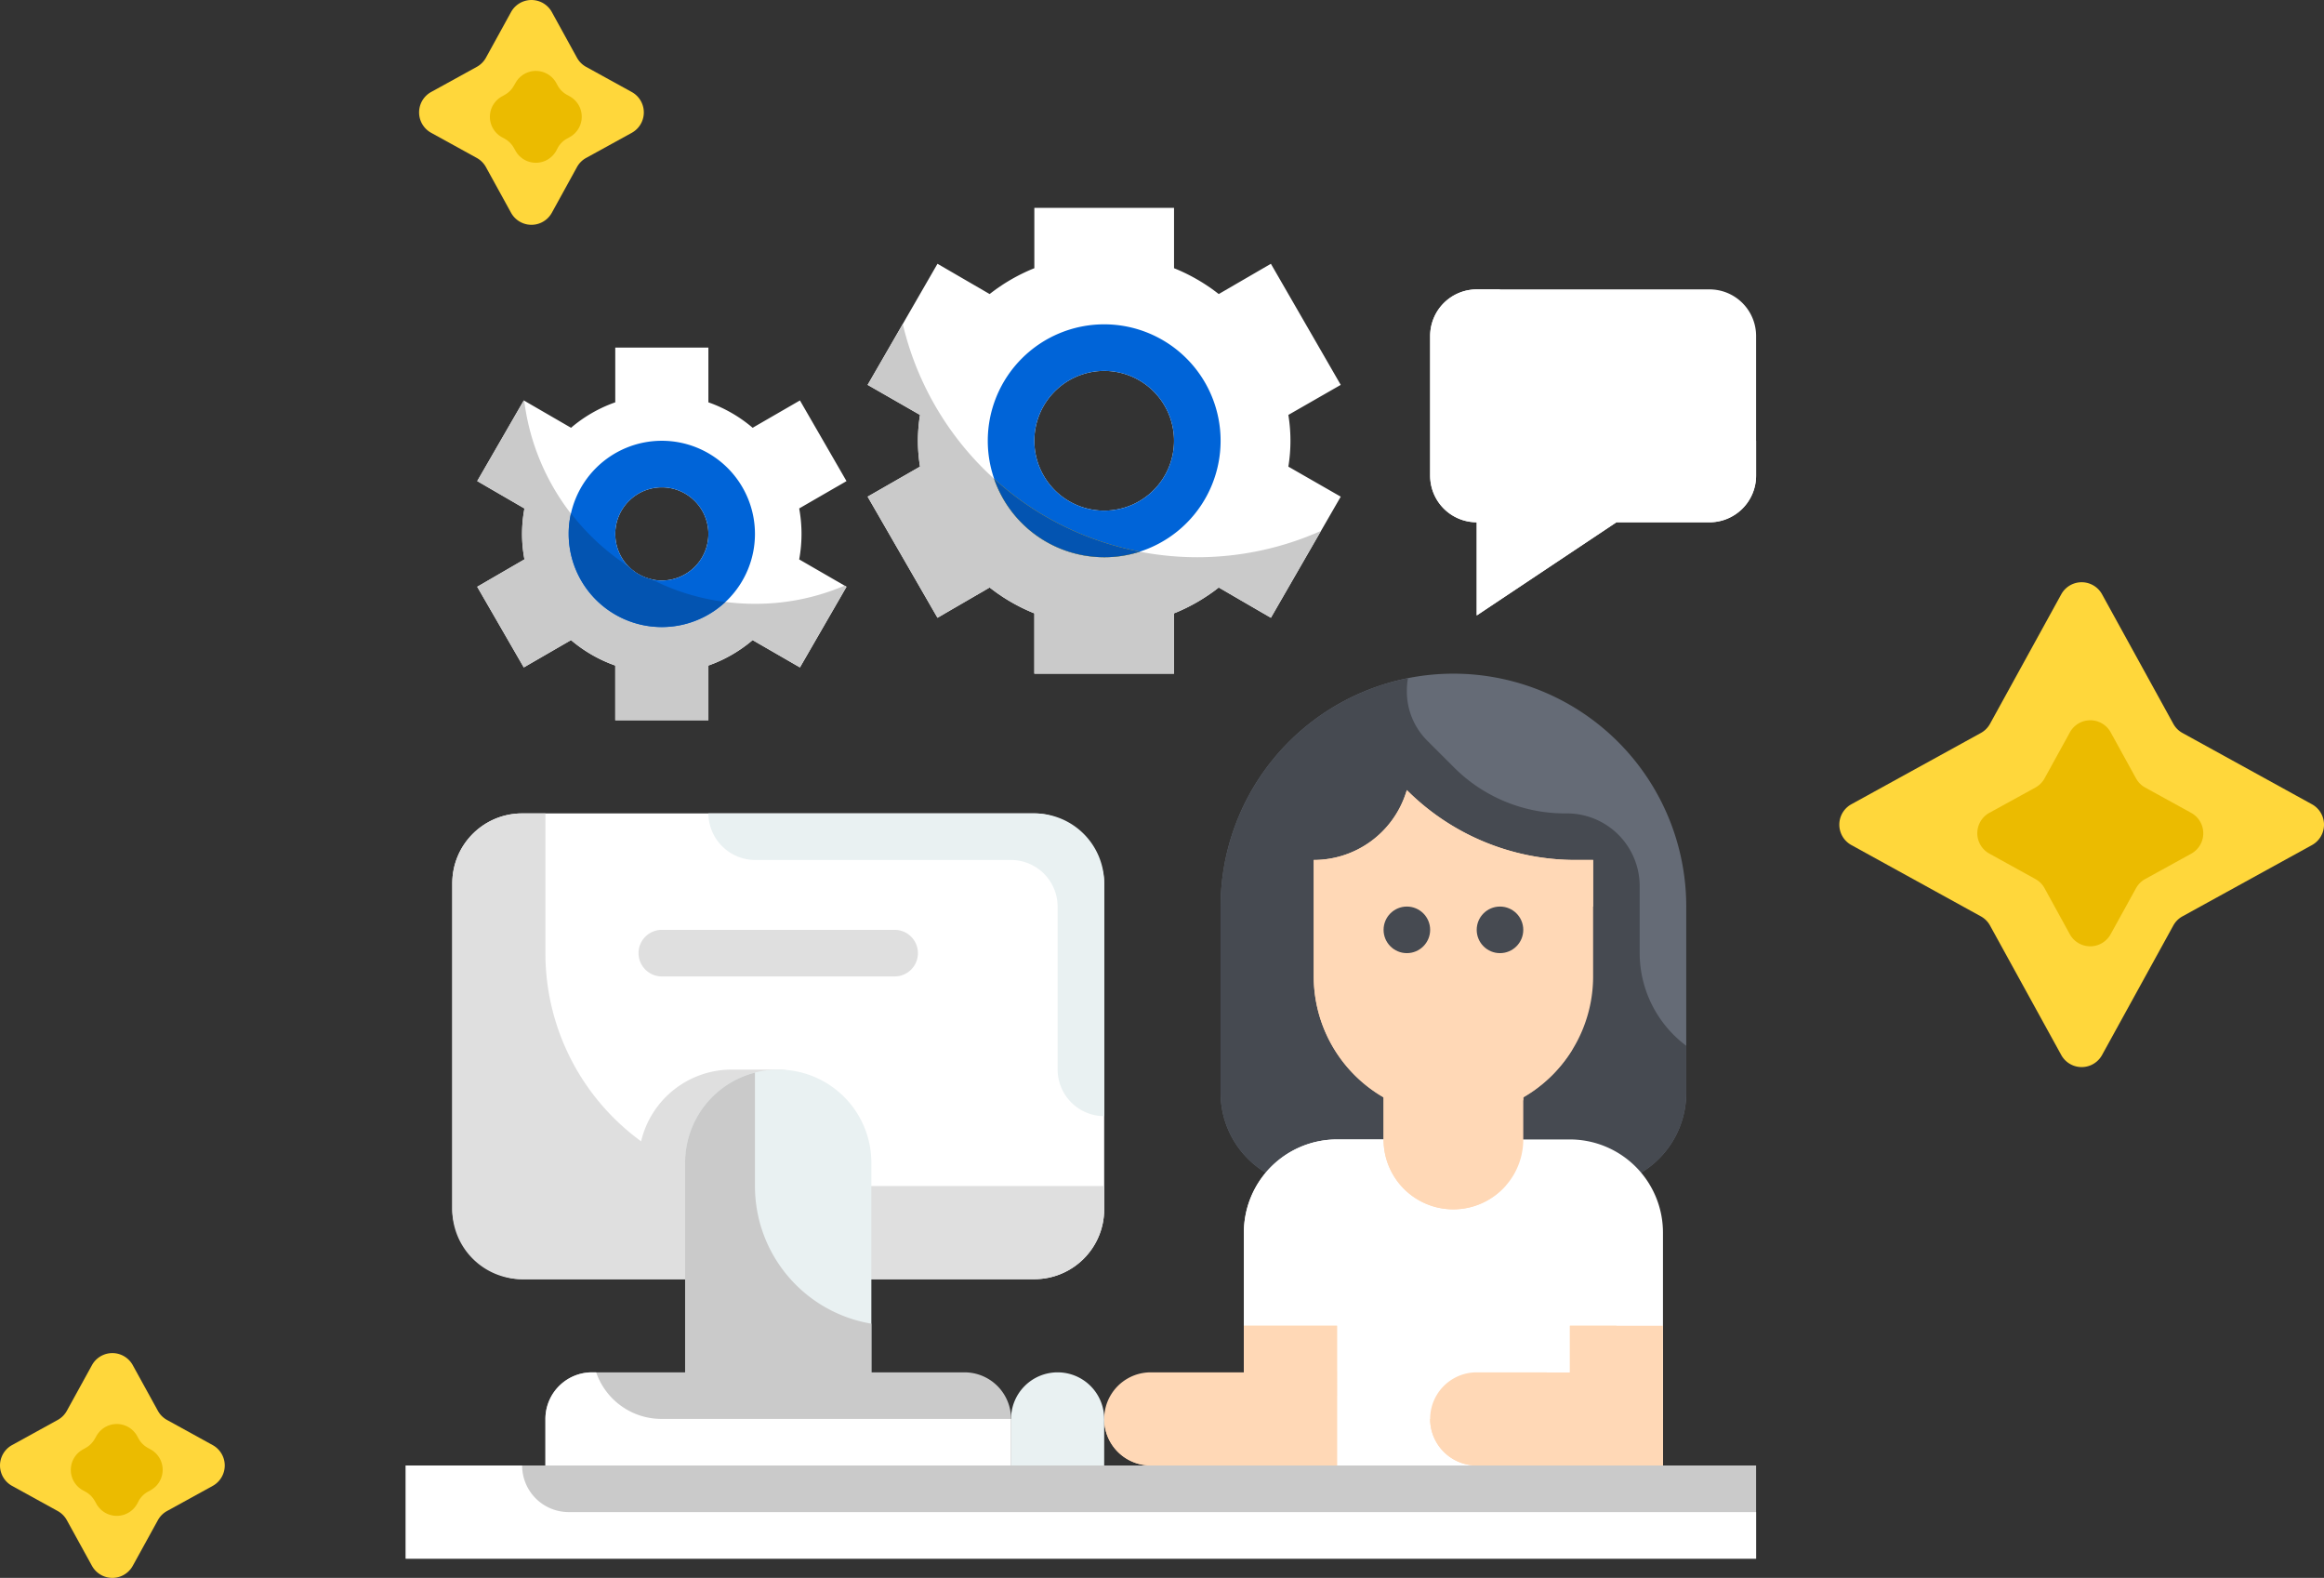 <svg xmlns="http://www.w3.org/2000/svg" width="99.818" height="67.752" viewBox="0 0 99.818 67.752">
  <rect x="0" y="0" width="99.818" height="67.752" fill="#333333" stroke="none"/>
  <g id="pm-white" transform="translate(-783.574 -581.074)">
    <g id="Flat" transform="translate(798 587)">
      <g id="Color_copy" data-name="Color copy">
        <path id="Path_1" data-name="Path 1" d="M48,23A10,10,0,0,1,58,33v8a4,4,0,0,1-4,4H42a4,4,0,0,1-4-4V33A10,10,0,0,1,48,23Z" fill="#656b76"/>
        <path id="Path_2" data-name="Path 2" d="M56,35V32.121A3.124,3.124,0,0,0,52.864,29h-.076a6.729,6.729,0,0,1-4.761-1.973l-1.153-1.152A2.98,2.98,0,0,1,46,23.754v-.046a3.119,3.119,0,0,1,.047-.514A10,10,0,0,0,38,33v8a4,4,0,0,0,4,4H54a4,4,0,0,0,4-4V38.977A4.974,4.974,0,0,1,56,35Z" fill="#464a51"/>
        <path id="Path_3" data-name="Path 3" d="M43,43H53a4,4,0,0,1,4,4V57H39V47A4,4,0,0,1,43,43Z" fill="#fff"/>
        <path id="Path_4" data-name="Path 4" d="M52,52a8,8,0,0,1-8-8v-.349A5.912,5.912,0,0,0,49.291,43H43a4,4,0,0,0-4,4V57H57V52Z" fill="#fff"/>
        <path id="Path_5" data-name="Path 5" d="M45,40h6v3a3,3,0,0,1-6,0Z" fill="#ffd8b6"/>
        <path id="Path_6" data-name="Path 6" d="M39,51v2H35a2,2,0,0,0,0,4h8V51Z" fill="#ffd8b6"/>
        <path id="Path_7" data-name="Path 7" d="M53,51v2H49a2,2,0,0,0,0,4h8V51Z" fill="#ffd8b6"/>
        <path id="Path_8" data-name="Path 8" d="M50,45a2.988,2.988,0,0,1-2.4-1.221A6,6,0,0,0,51,41.3V40H45v3a2.989,2.989,0,0,0,5.242,1.976C50.16,44.982,50.083,45,50,45Z" fill="#ffd8b6"/>
        <path id="Path_9" data-name="Path 9" d="M53,49v4H52V50A1,1,0,0,1,53,49Z" fill="#fff"/>
        <path id="Path_10" data-name="Path 10" d="M55,53V51H53v2a2,2,0,0,1-2,2H47a2,2,0,0,0,2,2h8V55A2,2,0,0,1,55,53Z" fill="#ffd8b6"/>
        <path id="Path_11" data-name="Path 11" d="M43,51H39v2a2,2,0,0,1-2,2H33a2,2,0,0,0,2,2h8Z" fill="#ffd8b6"/>
        <path id="Path_12" data-name="Path 12" d="M48,42a6,6,0,0,1-6-6V31a4.162,4.162,0,0,0,3.949-2.847L46,28a10.242,10.242,0,0,0,7.243,3H54v5A6,6,0,0,1,48,42Z" fill="#ffd8b6"/>
        <path id="Path_13" data-name="Path 13" d="M53.243,31A10.242,10.242,0,0,1,46,28l-.051.154A4.162,4.162,0,0,1,42,31v5a6,6,0,0,0,11.117,3.121A5.993,5.993,0,0,1,44,34V32.479a4.157,4.157,0,0,0,1.949-2.325L46,30a10.242,10.242,0,0,0,7.243,3H54V31Z" fill="#ffd8b6"/>
        <circle id="Ellipse_1" data-name="Ellipse 1" cx="1" cy="1" r="1" transform="translate(45 33)" fill="#464a51"/>
        <circle id="Ellipse_2" data-name="Ellipse 2" cx="1" cy="1" r="1" transform="translate(49 33)" fill="#464a51"/>
        <path id="Path_14" data-name="Path 14" d="M3,57H61v4H3Z" fill="#cacaca"/>
        <path id="Path_15" data-name="Path 15" d="M8,57H3v4H61V59H10A2,2,0,0,1,8,57Z" fill="#fff"/>
        <rect id="Rectangle_1" data-name="Rectangle 1" width="28" height="20" rx="3" transform="translate(5 29)" fill="#fff"/>
        <path id="Path_16" data-name="Path 16" d="M31,53a2,2,0,0,1,2,2v2H29V55A2,2,0,0,1,31,53Z" fill="#e9f1f2"/>
        <path id="Path_17" data-name="Path 17" d="M33,45v1a3,3,0,0,1-3,3H8a3,3,0,0,1-3-3V32a3,3,0,0,1,3-3H9v6a9.989,9.989,0,0,0,4.11,8.08A4,4,0,0,1,17,40h2a2.006,2.006,0,0,1,2,2v3Z" fill="#dfdfdf"/>
        <path id="Path_18" data-name="Path 18" d="M19,40a4,4,0,0,1,4,4V55H15V44A4,4,0,0,1,19,40Z" fill="#e9f1f2"/>
        <path id="Path_19" data-name="Path 19" d="M23,50.91V55H15V44a3.992,3.992,0,0,1,3-3.87V45A5.99,5.99,0,0,0,23,50.91Z" fill="#cacaca"/>
        <path id="Path_20" data-name="Path 20" d="M11,53H27a2,2,0,0,1,2,2v2H9V55A2,2,0,0,1,11,53Z" fill="#cacaca"/>
        <path id="Path_21" data-name="Path 21" d="M29,55v2H9V55a2.006,2.006,0,0,1,2-2h.18A2.968,2.968,0,0,0,14,55Z" fill="#fff"/>
        <path id="Path_22" data-name="Path 22" d="M33,32V42a2.006,2.006,0,0,1-2-2V33a2.006,2.006,0,0,0-2-2H18a2.015,2.015,0,0,1-2-2H30A3,3,0,0,1,33,32Z" fill="#e9f1f2"/>
        <path id="Path_23" data-name="Path 23" d="M24,36H14a1,1,0,0,1,0-2H24a1,1,0,0,1,0,2Z" fill="#dfdfdf"/>
        <path id="Path_24" data-name="Path 24" d="M41,13a6.832,6.832,0,0,0-.09-1.11l2.25-1.29-3-5.2L37.92,6.7A7.814,7.814,0,0,0,36,5.59V3H30V5.59A7.814,7.814,0,0,0,28.08,6.7L25.84,5.4l-3,5.2,2.25,1.29a6.89,6.89,0,0,0,0,2.22L22.84,15.4l3,5.2,2.24-1.3A7.814,7.814,0,0,0,30,20.41V23h6V20.41a7.814,7.814,0,0,0,1.92-1.11l2.24,1.3,3-5.2-2.25-1.29A6.832,6.832,0,0,0,41,13Zm-8,3a3,3,0,1,1,3-3A3,3,0,0,1,33,16Z" fill="#fff"/>
        <path id="Path_25" data-name="Path 25" d="M37,18A13,13,0,0,1,24.35,7.991L22.84,10.6l2.25,1.29a6.89,6.89,0,0,0,0,2.22L22.84,15.4l3,5.2,2.24-1.3A7.814,7.814,0,0,0,30,20.41V23h6V20.41a7.814,7.814,0,0,0,1.92-1.11l2.24,1.3,2.15-3.73A13.059,13.059,0,0,1,37,18Z" fill="#cacaca"/>
        <path id="Path_26" data-name="Path 26" d="M33,8a5,5,0,1,0,5,5,5,5,0,0,0-5-5Zm0,8a3,3,0,1,1,3-3A3,3,0,0,1,33,16Z" fill="#0064d8"/>
        <path id="Path_27" data-name="Path 27" d="M28.27,14.63A5.01,5.01,0,0,0,33,18a4.914,4.914,0,0,0,1.54-.24,12.865,12.865,0,0,1-6.27-3.13Z" fill="#ffb700"/>
        <path id="Path_28" data-name="Path 28" d="M28.27,14.63A5.01,5.01,0,0,0,33,18a4.914,4.914,0,0,0,1.54-.24,12.865,12.865,0,0,1-6.27-3.13Z" fill="#0354b1"/>
        <path id="Path_29" data-name="Path 29" d="M20,17a6.065,6.065,0,0,0-.1-1.094l2.032-1.174-2-3.464L17.9,12.442A5.965,5.965,0,0,0,16,11.349V9H12v2.349a5.965,5.965,0,0,0-1.9,1.093L8.072,11.268l-2,3.464L8.1,15.906a5.806,5.806,0,0,0,0,2.188L6.072,19.268l2,3.464L10.1,21.558A5.965,5.965,0,0,0,12,22.651V25h4V22.651a5.965,5.965,0,0,0,1.9-1.093l2.033,1.174,2-3.464L19.9,18.094A6.065,6.065,0,0,0,20,17Zm-6,2a2,2,0,1,1,2-2A2,2,0,0,1,14,19Z" fill="#fff"/>
        <path id="Path_30" data-name="Path 30" d="M21.85,19.22A9.7,9.7,0,0,1,18,20a9.839,9.839,0,0,1-4.46-1.06,1.911,1.911,0,0,1-.95-.53.01.01,0,0,1-.01-.01,9.927,9.927,0,0,1-4.49-7.12l-.02-.01-2,3.46L8.1,15.91a5.991,5.991,0,0,0,0,2.18L6.07,19.27l2,3.46,2.03-1.17A6.188,6.188,0,0,0,12,22.65V25h4V22.65a6.188,6.188,0,0,0,1.9-1.09l2.03,1.17,2-3.46Z" fill="#cacaca"/>
        <path id="Path_31" data-name="Path 31" d="M14,13a4,4,0,1,0,4,4A4,4,0,0,0,14,13Zm0,6a2,2,0,1,1,2-2,2,2,0,0,1-2,2Z" fill="#0064d8"/>
        <path id="Path_32" data-name="Path 32" d="M13.54,18.94a1.911,1.911,0,0,1-.95-.53l-.01-.01a9.972,9.972,0,0,1-2.48-2.28A3.654,3.654,0,0,0,10,17a4,4,0,0,0,6.73,2.92,9.564,9.564,0,0,1-3.19-.98Z" fill="#0354b1"/>
        <path id="Path_33" data-name="Path 33" d="M47,8.5v6a2,2,0,0,0,2,2v4l6-4h4a2,2,0,0,0,2-2v-6a2,2,0,0,0-2-2H49A2,2,0,0,0,47,8.5Z" fill="#fff"/>
        <path id="Path_34" data-name="Path 34" d="M61,13v1.5a2.006,2.006,0,0,1-2,2H55l-6,4v-4a2.006,2.006,0,0,1-2-2v-6a2.006,2.006,0,0,1,2-2h1V9a4,4,0,0,0,4,4Z" fill="#fff"/>
      </g>
    </g>
    <g id="Group_85" data-name="Group 85" transform="translate(861.5 605)">
      <path id="Polygon_1" data-name="Polygon 1" d="M10.607,1.592a1,1,0,0,1,1.752,0L15.42,7.153a1,1,0,0,0,.394.394l5.561,3.061a1,1,0,0,1,0,1.752l-5.561,3.06a1,1,0,0,0-.394.394l-3.061,5.561a1,1,0,0,1-1.752,0l-3.06-5.561a1,1,0,0,0-.394-.394L1.592,12.359a1,1,0,0,1,0-1.752l5.561-3.06a1,1,0,0,0,.394-.394Z" fill="#ffd73b"/>
      <path id="Polygon_2" data-name="Polygon 2" d="M5.051,1.592a1,1,0,0,1,1.752,0L7.891,3.569a1,1,0,0,0,.394.394l1.977,1.088a1,1,0,0,1,0,1.752L8.285,7.891a1,1,0,0,0-.394.394L6.8,10.262a1,1,0,0,1-1.752,0L3.963,8.285a1,1,0,0,0-.394-.394L1.592,6.8a1,1,0,0,1,0-1.752L3.569,3.963a1,1,0,0,0,.394-.394Z" transform="translate(5.927 5.927)" fill="#ebbb00"/>
    </g>
    <g id="Group_86" data-name="Group 86" transform="translate(782.5 638.099)">
      <path id="Polygon_1-2" data-name="Polygon 1" d="M5.024,1.592a1,1,0,0,1,1.752,0l1.079,1.96a1,1,0,0,0,.394.394l1.96,1.079a1,1,0,0,1,0,1.752L8.249,7.855a1,1,0,0,0-.394.394l-1.079,1.96a1,1,0,0,1-1.752,0L3.945,8.249a1,1,0,0,0-.394-.394L1.592,6.776a1,1,0,0,1,0-1.752l1.96-1.079a1,1,0,0,0,.394-.394Z" fill="#ffd73b"/>
      <path id="Polygon_2-2" data-name="Polygon 2" d="M2.169,1.592a1,1,0,0,1,1.752,0l.065.118a1,1,0,0,0,.394.39l.118.065a1,1,0,0,1,0,1.752l-.118.065a1,1,0,0,0-.394.394L3.921,4.5a1,1,0,0,1-1.752,0L2.1,4.38a1,1,0,0,0-.394-.394l-.118-.065a1,1,0,0,1,0-1.752L1.71,2.1a1,1,0,0,0,.39-.39Z" transform="translate(3.045 3.045)" fill="#ebbb00"/>
    </g>
    <g id="Group_87" data-name="Group 87" transform="translate(800.5 580)">
      <path id="Polygon_1-3" data-name="Polygon 1" d="M5.024,1.592a1,1,0,0,1,1.752,0l1.079,1.96a1,1,0,0,0,.394.394l1.96,1.079a1,1,0,0,1,0,1.752L8.249,7.855a1,1,0,0,0-.394.394l-1.079,1.96a1,1,0,0,1-1.752,0L3.945,8.249a1,1,0,0,0-.394-.394L1.592,6.776a1,1,0,0,1,0-1.752l1.96-1.079a1,1,0,0,0,.394-.394Z" fill="#ffd73b"/>
      <path id="Polygon_2-3" data-name="Polygon 2" d="M2.169,1.592a1,1,0,0,1,1.752,0l.065.118a1,1,0,0,0,.394.39l.118.065a1,1,0,0,1,0,1.752l-.118.065a1,1,0,0,0-.394.394L3.921,4.5a1,1,0,0,1-1.752,0L2.1,4.38a1,1,0,0,0-.394-.394l-.118-.065a1,1,0,0,1,0-1.752L1.71,2.1a1,1,0,0,0,.39-.39Z" transform="translate(3.045 3.045)" fill="#ebbb00"/>
    </g>
  </g>
</svg>
